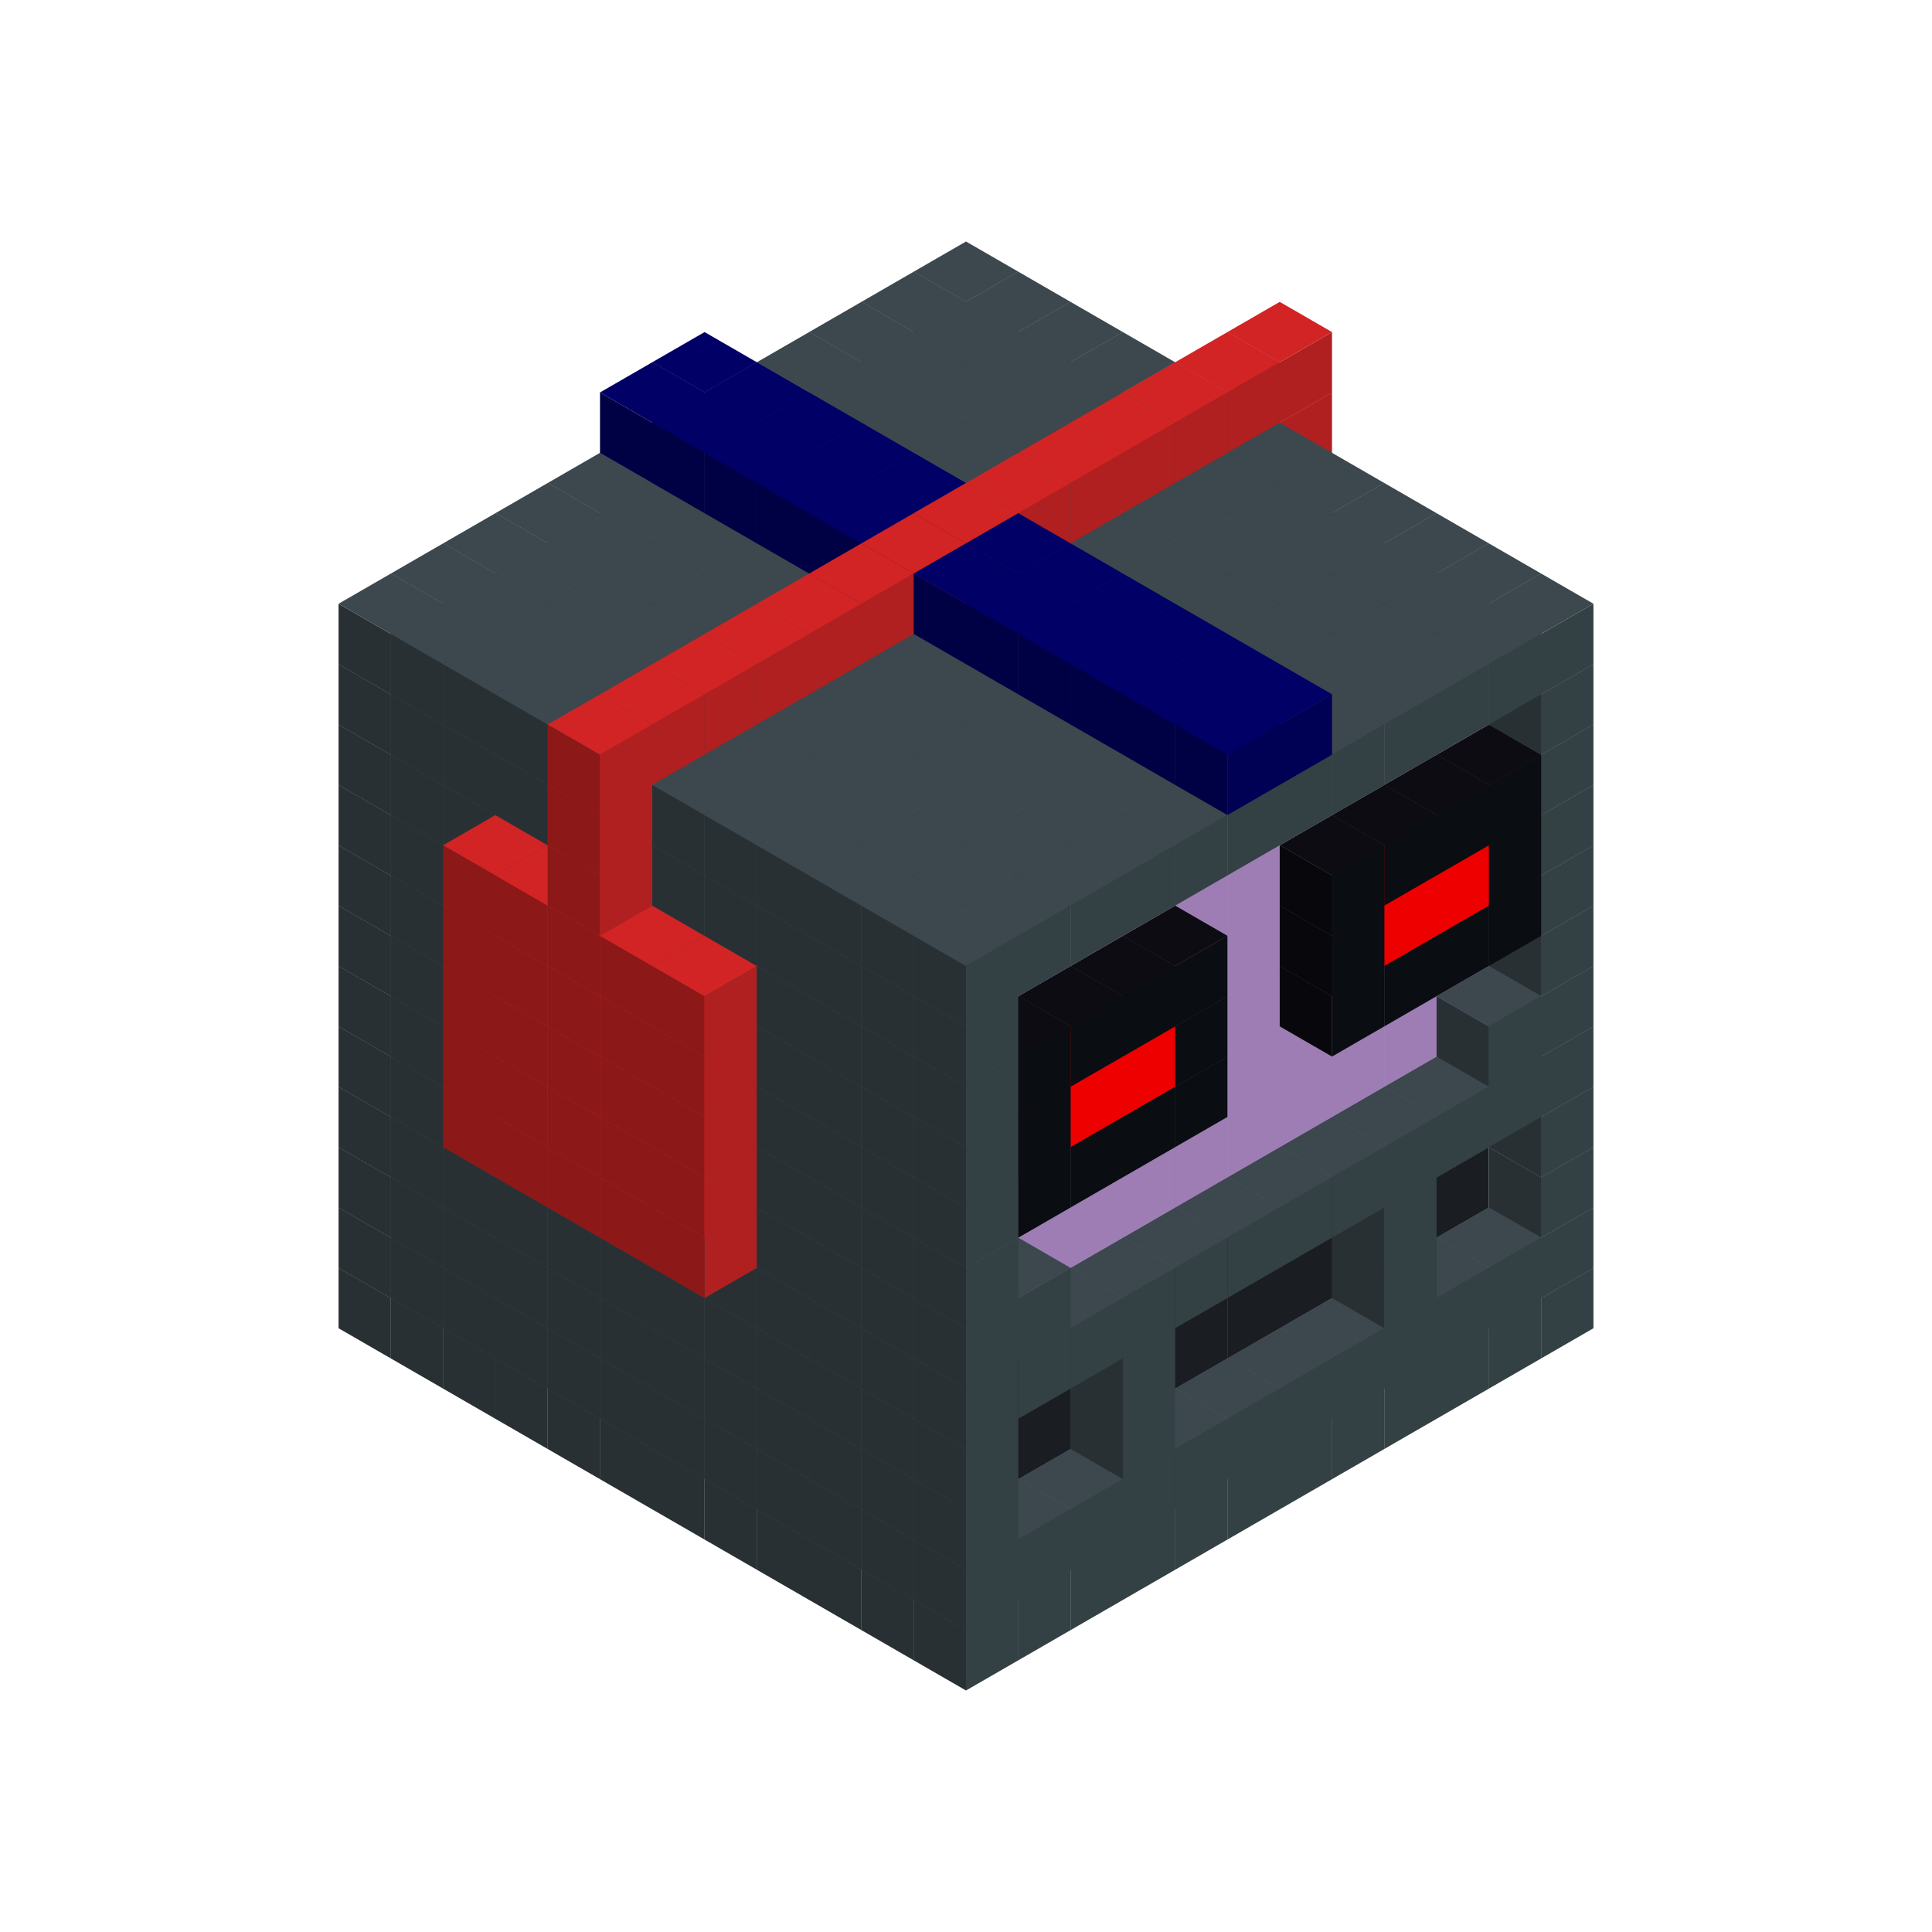 
<svg width='600' height='600' viewBox='4436371 5550000 3200000 3200000' xmlns='http://www.w3.org/2000/svg' xmlns:xlink='http://www.w3.org/1999/xlink'>
<use xlink:href='#v-0x000000be-1' transform='translate(983738,3600000)'/>
<use xlink:href='#v-0x000000be-1' transform='translate(1070341,3650000)'/>
<use xlink:href='#v-0x000000be-1' transform='translate(1156944,3700000)'/>
<use xlink:href='#v-0x000000be-1' transform='translate(1243547,3750000)'/>
<use xlink:href='#v-0x000000be-1' transform='translate(1330150,3800000)'/>
<use xlink:href='#v-0x000000be-1' transform='translate(1416753,3850000)'/>
<use xlink:href='#v-0x000000be-1' transform='translate(1503356,3900000)'/>
<use xlink:href='#v-0x000000be-1' transform='translate(1589959,3950000)'/>
<use xlink:href='#v-0x000000be-1' transform='translate(1676562,4000000)'/>
<use xlink:href='#v-0x000000be-1' transform='translate(1763165,4050000)'/>
<use xlink:href='#v-0x000000be-1' transform='translate(1849768,4100000)'/>
<use xlink:href='#v-0x000000be-1' transform='translate(2889004,3600000)'/>
<use xlink:href='#v-0x000000be-1' transform='translate(2802401,3650000)'/>
<use xlink:href='#v-0x000000be-1' transform='translate(2715798,3700000)'/>
<use xlink:href='#v-0x000000be-1' transform='translate(2629195,3750000)'/>
<use xlink:href='#v-0x000000be-1' transform='translate(2542592,3800000)'/>
<use xlink:href='#v-0x000000be-1' transform='translate(2455989,3850000)'/>
<use xlink:href='#v-0x000000be-1' transform='translate(2369386,3900000)'/>
<use xlink:href='#v-0x000000be-1' transform='translate(2282783,3950000)'/>
<use xlink:href='#v-0x000000be-1' transform='translate(2196180,4000000)'/>
<use xlink:href='#v-0x000000be-1' transform='translate(2109577,4050000)'/>
<use xlink:href='#v-0x000000be-1' transform='translate(2022974,4100000)'/>
<use xlink:href='#v-0x000000be-1' transform='translate(1936371,4150000)'/>
<use xlink:href='#v-0x000000be-1' transform='translate(983738,3500000)'/>
<use xlink:href='#v-0x000000be-1' transform='translate(1070341,3550000)'/>
<use xlink:href='#v-0x000000be-1' transform='translate(1156944,3600000)'/>
<use xlink:href='#v-0x000000be-1' transform='translate(1243547,3650000)'/>
<use xlink:href='#v-0x000000be-1' transform='translate(1330150,3700000)'/>
<use xlink:href='#v-0x000000be-1' transform='translate(1416753,3750000)'/>
<use xlink:href='#v-0x000000be-1' transform='translate(1503356,3800000)'/>
<use xlink:href='#v-0x000000be-1' transform='translate(1589959,3850000)'/>
<use xlink:href='#v-0x000000be-1' transform='translate(1676562,3900000)'/>
<use xlink:href='#v-0x000000be-1' transform='translate(1763165,3950000)'/>
<use xlink:href='#v-0x000000be-2' transform='translate(2715798,3500000)'/>
<use xlink:href='#v-0x000000be-2' transform='translate(2629195,3550000)'/>
<use xlink:href='#v-0x000000be-2' transform='translate(2542592,3600000)'/>
<use xlink:href='#v-0x000000be-2' transform='translate(2455989,3650000)'/>
<use xlink:href='#v-0x000000be-2' transform='translate(2369386,3700000)'/>
<use xlink:href='#v-0x000000be-2' transform='translate(2282783,3750000)'/>
<use xlink:href='#v-0x000000be-2' transform='translate(2196180,3800000)'/>
<use xlink:href='#v-0x000000be-2' transform='translate(2109577,3850000)'/>
<use xlink:href='#v-0x000000be-2' transform='translate(2022974,3900000)'/>
<use xlink:href='#v-0x000000be-2' transform='translate(1936371,3950000)'/>
<use xlink:href='#v-0x000000be-1' transform='translate(1849768,4000000)'/>
<use xlink:href='#v-0x000000be-1' transform='translate(2889004,3500000)'/>
<use xlink:href='#v-0x000000be-1' transform='translate(2802401,3550000)'/>
<use xlink:href='#v-0x000000be-1' transform='translate(2715798,3600000)'/>
<use xlink:href='#v-0x000000be-1' transform='translate(2629195,3650000)'/>
<use xlink:href='#v-0x000000be-1' transform='translate(2542592,3700000)'/>
<use xlink:href='#v-0x000000be-1' transform='translate(2455989,3750000)'/>
<use xlink:href='#v-0x000000be-1' transform='translate(2369386,3800000)'/>
<use xlink:href='#v-0x000000be-1' transform='translate(2282783,3850000)'/>
<use xlink:href='#v-0x000000be-1' transform='translate(2196180,3900000)'/>
<use xlink:href='#v-0x000000be-1' transform='translate(2109577,3950000)'/>
<use xlink:href='#v-0x000000be-1' transform='translate(2022974,4000000)'/>
<use xlink:href='#v-0x000000be-1' transform='translate(1936371,4050000)'/>
<use xlink:href='#v-0x000000be-1' transform='translate(983738,3400000)'/>
<use xlink:href='#v-0x000000be-1' transform='translate(1070341,3450000)'/>
<use xlink:href='#v-0x000000be-1' transform='translate(1156944,3500000)'/>
<use xlink:href='#v-0x000000be-1' transform='translate(1243547,3550000)'/>
<use xlink:href='#v-0x000000be-1' transform='translate(1330150,3600000)'/>
<use xlink:href='#v-0x000000be-1' transform='translate(1416753,3650000)'/>
<use xlink:href='#v-0x000000be-1' transform='translate(1503356,3700000)'/>
<use xlink:href='#v-0x000000be-1' transform='translate(1589959,3750000)'/>
<use xlink:href='#v-0x000000be-1' transform='translate(1676562,3800000)'/>
<use xlink:href='#v-0x000000be-1' transform='translate(1763165,3850000)'/>
<use xlink:href='#v-0x000000be-4' transform='translate(2715798,3400000)'/>
<use xlink:href='#v-0x000000be-4' transform='translate(2629195,3450000)'/>
<use xlink:href='#v-0x000000be-4' transform='translate(2542592,3500000)'/>
<use xlink:href='#v-0x000000be-4' transform='translate(2455989,3550000)'/>
<use xlink:href='#v-0x000000be-4' transform='translate(2369386,3600000)'/>
<use xlink:href='#v-0x000000be-4' transform='translate(2282783,3650000)'/>
<use xlink:href='#v-0x000000be-4' transform='translate(2196180,3700000)'/>
<use xlink:href='#v-0x000000be-4' transform='translate(2109577,3750000)'/>
<use xlink:href='#v-0x000000be-4' transform='translate(2022974,3800000)'/>
<use xlink:href='#v-0x000000be-4' transform='translate(1936371,3850000)'/>
<use xlink:href='#v-0x000000be-1' transform='translate(1849768,3900000)'/>
<use xlink:href='#v-0x000000be-1' transform='translate(2889004,3400000)'/>
<use xlink:href='#v-0x000000be-1' transform='translate(2629195,3550000)'/>
<use xlink:href='#v-0x000000be-1' transform='translate(2196180,3800000)'/>
<use xlink:href='#v-0x000000be-1' transform='translate(1936371,3950000)'/>
<use xlink:href='#v-0x000000be-1' transform='translate(983738,3300000)'/>
<use xlink:href='#v-0x000000be-1' transform='translate(1070341,3350000)'/>
<use xlink:href='#v-0x000000be-1' transform='translate(1156944,3400000)'/>
<use xlink:href='#v-0x000000be-1' transform='translate(1243547,3450000)'/>
<use xlink:href='#v-0x000000be-1' transform='translate(1330150,3500000)'/>
<use xlink:href='#v-0x000000be-1' transform='translate(1416753,3550000)'/>
<use xlink:href='#v-0x000000be-1' transform='translate(1503356,3600000)'/>
<use xlink:href='#v-0x000000be-1' transform='translate(1589959,3650000)'/>
<use xlink:href='#v-0x000000be-1' transform='translate(1676562,3700000)'/>
<use xlink:href='#v-0x000000be-1' transform='translate(1763165,3750000)'/>
<use xlink:href='#v-0x000000be-4' transform='translate(2715798,3300000)'/>
<use xlink:href='#v-0x000000be-4' transform='translate(2629195,3350000)'/>
<use xlink:href='#v-0x000000be-4' transform='translate(2542592,3400000)'/>
<use xlink:href='#v-0x000000be-4' transform='translate(2455989,3450000)'/>
<use xlink:href='#v-0x000000be-4' transform='translate(2369386,3500000)'/>
<use xlink:href='#v-0x000000be-4' transform='translate(2282783,3550000)'/>
<use xlink:href='#v-0x000000be-4' transform='translate(2196180,3600000)'/>
<use xlink:href='#v-0x000000be-4' transform='translate(2109577,3650000)'/>
<use xlink:href='#v-0x000000be-4' transform='translate(2022974,3700000)'/>
<use xlink:href='#v-0x000000be-4' transform='translate(1936371,3750000)'/>
<use xlink:href='#v-0x000000be-1' transform='translate(1849768,3800000)'/>
<use xlink:href='#v-0x000000be-1' transform='translate(2889004,3300000)'/>
<use xlink:href='#v-0x000000be-1' transform='translate(2629195,3450000)'/>
<use xlink:href='#v-0x000000be-1' transform='translate(2196180,3700000)'/>
<use xlink:href='#v-0x000000be-1' transform='translate(1936371,3850000)'/>
<use xlink:href='#v-0x000000be-1' transform='translate(983738,3200000)'/>
<use xlink:href='#v-0x000000be-1' transform='translate(1070341,3250000)'/>
<use xlink:href='#v-0x000000be-1' transform='translate(1156944,3300000)'/>
<use xlink:href='#v-0x000000be-1' transform='translate(1243547,3350000)'/>
<use xlink:href='#v-0x000000be-1' transform='translate(1330150,3400000)'/>
<use xlink:href='#v-0x000000be-1' transform='translate(1416753,3450000)'/>
<use xlink:href='#v-0x000000be-1' transform='translate(1503356,3500000)'/>
<use xlink:href='#v-0x000000be-1' transform='translate(1589959,3550000)'/>
<use xlink:href='#v-0x000000be-1' transform='translate(1676562,3600000)'/>
<use xlink:href='#v-0x000000be-1' transform='translate(1763165,3650000)'/>
<use xlink:href='#v-0x000000be-2' transform='translate(2715798,3200000)'/>
<use xlink:href='#v-0x000000be-2' transform='translate(2629195,3250000)'/>
<use xlink:href='#v-0x000000be-2' transform='translate(2542592,3300000)'/>
<use xlink:href='#v-0x000000be-2' transform='translate(2455989,3350000)'/>
<use xlink:href='#v-0x000000be-2' transform='translate(2369386,3400000)'/>
<use xlink:href='#v-0x000000be-2' transform='translate(2282783,3450000)'/>
<use xlink:href='#v-0x000000be-2' transform='translate(2196180,3500000)'/>
<use xlink:href='#v-0x000000be-2' transform='translate(2109577,3550000)'/>
<use xlink:href='#v-0x000000be-2' transform='translate(2022974,3600000)'/>
<use xlink:href='#v-0x000000be-2' transform='translate(1936371,3650000)'/>
<use xlink:href='#v-0x000000be-1' transform='translate(1849768,3700000)'/>
<use xlink:href='#v-0x000000be-1' transform='translate(2889004,3200000)'/>
<use xlink:href='#v-0x000000be-1' transform='translate(2802401,3250000)'/>
<use xlink:href='#v-0x000000be-1' transform='translate(2715798,3300000)'/>
<use xlink:href='#v-0x000000be-1' transform='translate(2629195,3350000)'/>
<use xlink:href='#v-0x000000be-1' transform='translate(2542592,3400000)'/>
<use xlink:href='#v-0x000000be-1' transform='translate(2455989,3450000)'/>
<use xlink:href='#v-0x000000be-1' transform='translate(2369386,3500000)'/>
<use xlink:href='#v-0x000000be-1' transform='translate(2282783,3550000)'/>
<use xlink:href='#v-0x000000be-1' transform='translate(2196180,3600000)'/>
<use xlink:href='#v-0x000000be-1' transform='translate(2109577,3650000)'/>
<use xlink:href='#v-0x000000be-1' transform='translate(2022974,3700000)'/>
<use xlink:href='#v-0x000000be-1' transform='translate(1936371,3750000)'/>
<use xlink:href='#v-0x000000be-1' transform='translate(983738,3100000)'/>
<use xlink:href='#v-0x000000be-1' transform='translate(1070341,3150000)'/>
<use xlink:href='#v-0x000000be-1' transform='translate(1156944,3200000)'/>
<use xlink:href='#v-0x000000be-8' transform='translate(2282783,2650000)'/>
<use xlink:href='#v-0x000000be-1' transform='translate(1243547,3250000)'/>
<use xlink:href='#v-0x000000be-8' transform='translate(1156944,3300000)'/>
<use xlink:href='#v-0x000000be-8' transform='translate(2369386,2700000)'/>
<use xlink:href='#v-0x000000be-1' transform='translate(1330150,3300000)'/>
<use xlink:href='#v-0x000000be-8' transform='translate(1243547,3350000)'/>
<use xlink:href='#v-0x000000be-8' transform='translate(2455989,2750000)'/>
<use xlink:href='#v-0x000000be-1' transform='translate(1416753,3350000)'/>
<use xlink:href='#v-0x000000be-8' transform='translate(1330150,3400000)'/>
<use xlink:href='#v-0x000000be-8' transform='translate(2542592,2800000)'/>
<use xlink:href='#v-0x000000be-1' transform='translate(1503356,3400000)'/>
<use xlink:href='#v-0x000000be-8' transform='translate(1416753,3450000)'/>
<use xlink:href='#v-0x000000be-8' transform='translate(2629195,2850000)'/>
<use xlink:href='#v-0x000000be-1' transform='translate(1589959,3450000)'/>
<use xlink:href='#v-0x000000be-8' transform='translate(1503356,3500000)'/>
<use xlink:href='#v-0x000000be-1' transform='translate(1676562,3500000)'/>
<use xlink:href='#v-0x000000be-1' transform='translate(1763165,3550000)'/>
<use xlink:href='#v-0x000000be-2' transform='translate(2715798,3100000)'/>
<use xlink:href='#v-0x000000be-2' transform='translate(2629195,3150000)'/>
<use xlink:href='#v-0x000000be-2' transform='translate(2542592,3200000)'/>
<use xlink:href='#v-0x000000be-2' transform='translate(2455989,3250000)'/>
<use xlink:href='#v-0x000000be-2' transform='translate(2369386,3300000)'/>
<use xlink:href='#v-0x000000be-2' transform='translate(2282783,3350000)'/>
<use xlink:href='#v-0x000000be-2' transform='translate(2196180,3400000)'/>
<use xlink:href='#v-0x000000be-2' transform='translate(2109577,3450000)'/>
<use xlink:href='#v-0x000000be-2' transform='translate(2022974,3500000)'/>
<use xlink:href='#v-0x000000be-2' transform='translate(1936371,3550000)'/>
<use xlink:href='#v-0x000000be-1' transform='translate(1849768,3600000)'/>
<use xlink:href='#v-0x000000be-1' transform='translate(2889004,3100000)'/>
<use xlink:href='#v-0x000000be-1' transform='translate(2802401,3150000)'/>
<use xlink:href='#v-0x000000be-1' transform='translate(2022974,3600000)'/>
<use xlink:href='#v-0x000000be-1' transform='translate(1936371,3650000)'/>
<use xlink:href='#v-0x000000be-1' transform='translate(983738,3000000)'/>
<use xlink:href='#v-0x000000be-1' transform='translate(1070341,3050000)'/>
<use xlink:href='#v-0x000000be-1' transform='translate(1156944,3100000)'/>
<use xlink:href='#v-0x000000be-8' transform='translate(2282783,2550000)'/>
<use xlink:href='#v-0x000000be-1' transform='translate(1243547,3150000)'/>
<use xlink:href='#v-0x000000be-8' transform='translate(1156944,3200000)'/>
<use xlink:href='#v-0x000000be-8' transform='translate(2369386,2600000)'/>
<use xlink:href='#v-0x000000be-1' transform='translate(1330150,3200000)'/>
<use xlink:href='#v-0x000000be-8' transform='translate(1243547,3250000)'/>
<use xlink:href='#v-0x000000be-8' transform='translate(2455989,2650000)'/>
<use xlink:href='#v-0x000000be-1' transform='translate(1416753,3250000)'/>
<use xlink:href='#v-0x000000be-8' transform='translate(1330150,3300000)'/>
<use xlink:href='#v-0x000000be-8' transform='translate(2542592,2700000)'/>
<use xlink:href='#v-0x000000be-1' transform='translate(1503356,3300000)'/>
<use xlink:href='#v-0x000000be-8' transform='translate(1416753,3350000)'/>
<use xlink:href='#v-0x000000be-8' transform='translate(2629195,2750000)'/>
<use xlink:href='#v-0x000000be-1' transform='translate(1589959,3350000)'/>
<use xlink:href='#v-0x000000be-8' transform='translate(1503356,3400000)'/>
<use xlink:href='#v-0x000000be-1' transform='translate(1676562,3400000)'/>
<use xlink:href='#v-0x000000be-1' transform='translate(1763165,3450000)'/>
<use xlink:href='#v-0x000000be-2' transform='translate(2715798,3000000)'/>
<use xlink:href='#v-0x000000be-2' transform='translate(2629195,3050000)'/>
<use xlink:href='#v-0x000000be-2' transform='translate(2542592,3100000)'/>
<use xlink:href='#v-0x000000be-2' transform='translate(2455989,3150000)'/>
<use xlink:href='#v-0x000000be-2' transform='translate(2369386,3200000)'/>
<use xlink:href='#v-0x000000be-2' transform='translate(2282783,3250000)'/>
<use xlink:href='#v-0x000000be-2' transform='translate(2196180,3300000)'/>
<use xlink:href='#v-0x000000be-2' transform='translate(2109577,3350000)'/>
<use xlink:href='#v-0x000000be-2' transform='translate(2022974,3400000)'/>
<use xlink:href='#v-0x000000be-2' transform='translate(1936371,3450000)'/>
<use xlink:href='#v-0x000000be-1' transform='translate(1849768,3500000)'/>
<use xlink:href='#v-0x000000be-1' transform='translate(2889004,3000000)'/>
<use xlink:href='#v-0x000000be-1' transform='translate(1936371,3550000)'/>
<use xlink:href='#v-0x000000be-1' transform='translate(983738,2900000)'/>
<use xlink:href='#v-0x000000be-1' transform='translate(1070341,2950000)'/>
<use xlink:href='#v-0x000000be-1' transform='translate(1156944,3000000)'/>
<use xlink:href='#v-0x000000be-8' transform='translate(2282783,2450000)'/>
<use xlink:href='#v-0x000000be-1' transform='translate(1243547,3050000)'/>
<use xlink:href='#v-0x000000be-8' transform='translate(1156944,3100000)'/>
<use xlink:href='#v-0x000000be-8' transform='translate(2369386,2500000)'/>
<use xlink:href='#v-0x000000be-1' transform='translate(1330150,3100000)'/>
<use xlink:href='#v-0x000000be-8' transform='translate(1243547,3150000)'/>
<use xlink:href='#v-0x000000be-8' transform='translate(2455989,2550000)'/>
<use xlink:href='#v-0x000000be-1' transform='translate(1416753,3150000)'/>
<use xlink:href='#v-0x000000be-8' transform='translate(1330150,3200000)'/>
<use xlink:href='#v-0x000000be-8' transform='translate(2542592,2600000)'/>
<use xlink:href='#v-0x000000be-1' transform='translate(1503356,3200000)'/>
<use xlink:href='#v-0x000000be-8' transform='translate(1416753,3250000)'/>
<use xlink:href='#v-0x000000be-8' transform='translate(2629195,2650000)'/>
<use xlink:href='#v-0x000000be-1' transform='translate(1589959,3250000)'/>
<use xlink:href='#v-0x000000be-8' transform='translate(1503356,3300000)'/>
<use xlink:href='#v-0x000000be-1' transform='translate(1676562,3300000)'/>
<use xlink:href='#v-0x000000be-1' transform='translate(1763165,3350000)'/>
<use xlink:href='#v-0x000000be-2' transform='translate(2715798,2900000)'/>
<use xlink:href='#v-0x000000be-2' transform='translate(2629195,2950000)'/>
<use xlink:href='#v-0x000000be-2' transform='translate(2542592,3000000)'/>
<use xlink:href='#v-0x000000be-2' transform='translate(2455989,3050000)'/>
<use xlink:href='#v-0x000000be-2' transform='translate(2369386,3100000)'/>
<use xlink:href='#v-0x000000be-2' transform='translate(2282783,3150000)'/>
<use xlink:href='#v-0x000000be-2' transform='translate(2196180,3200000)'/>
<use xlink:href='#v-0x000000be-2' transform='translate(2109577,3250000)'/>
<use xlink:href='#v-0x000000be-2' transform='translate(2022974,3300000)'/>
<use xlink:href='#v-0x000000be-2' transform='translate(1936371,3350000)'/>
<use xlink:href='#v-0x000000be-1' transform='translate(1849768,3400000)'/>
<use xlink:href='#v-0x000000be-1' transform='translate(2889004,2900000)'/>
<use xlink:href='#v-0x000000be-5' transform='translate(2802401,2950000)'/>
<use xlink:href='#v-0x000000be-5' transform='translate(2715798,3000000)'/>
<use xlink:href='#v-0x000000be-5' transform='translate(2629195,3050000)'/>
<use xlink:href='#v-0x000000be-5' transform='translate(2542592,3100000)'/>
<use xlink:href='#v-0x000000be-5' transform='translate(2282783,3250000)'/>
<use xlink:href='#v-0x000000be-5' transform='translate(2196180,3300000)'/>
<use xlink:href='#v-0x000000be-5' transform='translate(2109577,3350000)'/>
<use xlink:href='#v-0x000000be-5' transform='translate(2022974,3400000)'/>
<use xlink:href='#v-0x000000be-1' transform='translate(1936371,3450000)'/>
<use xlink:href='#v-0x000000be-1' transform='translate(983738,2800000)'/>
<use xlink:href='#v-0x000000be-1' transform='translate(1070341,2850000)'/>
<use xlink:href='#v-0x000000be-1' transform='translate(1156944,2900000)'/>
<use xlink:href='#v-0x000000be-8' transform='translate(2282783,2350000)'/>
<use xlink:href='#v-0x000000be-1' transform='translate(1243547,2950000)'/>
<use xlink:href='#v-0x000000be-8' transform='translate(1156944,3000000)'/>
<use xlink:href='#v-0x000000be-8' transform='translate(2369386,2400000)'/>
<use xlink:href='#v-0x000000be-1' transform='translate(1330150,3000000)'/>
<use xlink:href='#v-0x000000be-8' transform='translate(1243547,3050000)'/>
<use xlink:href='#v-0x000000be-8' transform='translate(2455989,2450000)'/>
<use xlink:href='#v-0x000000be-1' transform='translate(1416753,3050000)'/>
<use xlink:href='#v-0x000000be-8' transform='translate(1330150,3100000)'/>
<use xlink:href='#v-0x000000be-8' transform='translate(2542592,2500000)'/>
<use xlink:href='#v-0x000000be-1' transform='translate(1503356,3100000)'/>
<use xlink:href='#v-0x000000be-8' transform='translate(1416753,3150000)'/>
<use xlink:href='#v-0x000000be-8' transform='translate(2629195,2550000)'/>
<use xlink:href='#v-0x000000be-1' transform='translate(1589959,3150000)'/>
<use xlink:href='#v-0x000000be-8' transform='translate(1503356,3200000)'/>
<use xlink:href='#v-0x000000be-1' transform='translate(1676562,3200000)'/>
<use xlink:href='#v-0x000000be-1' transform='translate(1763165,3250000)'/>
<use xlink:href='#v-0x000000be-2' transform='translate(2715798,2800000)'/>
<use xlink:href='#v-0x000000be-2' transform='translate(2629195,2850000)'/>
<use xlink:href='#v-0x000000be-2' transform='translate(2542592,2900000)'/>
<use xlink:href='#v-0x000000be-2' transform='translate(2455989,2950000)'/>
<use xlink:href='#v-0x000000be-2' transform='translate(2369386,3000000)'/>
<use xlink:href='#v-0x000000be-2' transform='translate(2282783,3050000)'/>
<use xlink:href='#v-0x000000be-2' transform='translate(2196180,3100000)'/>
<use xlink:href='#v-0x000000be-2' transform='translate(2109577,3150000)'/>
<use xlink:href='#v-0x000000be-2' transform='translate(2022974,3200000)'/>
<use xlink:href='#v-0x000000be-2' transform='translate(1936371,3250000)'/>
<use xlink:href='#v-0x000000be-1' transform='translate(1849768,3300000)'/>
<use xlink:href='#v-0x000000be-1' transform='translate(2889004,2800000)'/>
<use xlink:href='#v-0x000000be-5' transform='translate(2802401,2850000)'/>
<use xlink:href='#v-0x000000be-6' transform='translate(2715798,2900000)'/>
<use xlink:href='#v-0x000000be-6' transform='translate(2629195,2950000)'/>
<use xlink:href='#v-0x000000be-5' transform='translate(2542592,3000000)'/>
<use xlink:href='#v-0x000000be-5' transform='translate(2282783,3150000)'/>
<use xlink:href='#v-0x000000be-6' transform='translate(2196180,3200000)'/>
<use xlink:href='#v-0x000000be-6' transform='translate(2109577,3250000)'/>
<use xlink:href='#v-0x000000be-5' transform='translate(2022974,3300000)'/>
<use xlink:href='#v-0x000000be-1' transform='translate(1936371,3350000)'/>
<use xlink:href='#v-0x000000be-1' transform='translate(983738,2700000)'/>
<use xlink:href='#v-0x000000be-1' transform='translate(1070341,2750000)'/>
<use xlink:href='#v-0x000000be-1' transform='translate(1156944,2800000)'/>
<use xlink:href='#v-0x000000be-8' transform='translate(2282783,2250000)'/>
<use xlink:href='#v-0x000000be-1' transform='translate(1243547,2850000)'/>
<use xlink:href='#v-0x000000be-8' transform='translate(1156944,2900000)'/>
<use xlink:href='#v-0x000000be-8' transform='translate(2369386,2300000)'/>
<use xlink:href='#v-0x000000be-1' transform='translate(1330150,2900000)'/>
<use xlink:href='#v-0x000000be-8' transform='translate(1243547,2950000)'/>
<use xlink:href='#v-0x000000be-8' transform='translate(2455989,2350000)'/>
<use xlink:href='#v-0x000000be-1' transform='translate(1416753,2950000)'/>
<use xlink:href='#v-0x000000be-8' transform='translate(1330150,3000000)'/>
<use xlink:href='#v-0x000000be-8' transform='translate(2542592,2400000)'/>
<use xlink:href='#v-0x000000be-1' transform='translate(1503356,3000000)'/>
<use xlink:href='#v-0x000000be-8' transform='translate(1416753,3050000)'/>
<use xlink:href='#v-0x000000be-8' transform='translate(2629195,2450000)'/>
<use xlink:href='#v-0x000000be-1' transform='translate(1589959,3050000)'/>
<use xlink:href='#v-0x000000be-8' transform='translate(1503356,3100000)'/>
<use xlink:href='#v-0x000000be-1' transform='translate(1676562,3100000)'/>
<use xlink:href='#v-0x000000be-1' transform='translate(1763165,3150000)'/>
<use xlink:href='#v-0x000000be-2' transform='translate(2715798,2700000)'/>
<use xlink:href='#v-0x000000be-2' transform='translate(2629195,2750000)'/>
<use xlink:href='#v-0x000000be-2' transform='translate(2542592,2800000)'/>
<use xlink:href='#v-0x000000be-2' transform='translate(2455989,2850000)'/>
<use xlink:href='#v-0x000000be-2' transform='translate(2369386,2900000)'/>
<use xlink:href='#v-0x000000be-2' transform='translate(2282783,2950000)'/>
<use xlink:href='#v-0x000000be-2' transform='translate(2196180,3000000)'/>
<use xlink:href='#v-0x000000be-2' transform='translate(2109577,3050000)'/>
<use xlink:href='#v-0x000000be-2' transform='translate(2022974,3100000)'/>
<use xlink:href='#v-0x000000be-2' transform='translate(1936371,3150000)'/>
<use xlink:href='#v-0x000000be-1' transform='translate(1849768,3200000)'/>
<use xlink:href='#v-0x000000be-1' transform='translate(2889004,2700000)'/>
<use xlink:href='#v-0x000000be-5' transform='translate(2802401,2750000)'/>
<use xlink:href='#v-0x000000be-5' transform='translate(2715798,2800000)'/>
<use xlink:href='#v-0x000000be-5' transform='translate(2629195,2850000)'/>
<use xlink:href='#v-0x000000be-5' transform='translate(2542592,2900000)'/>
<use xlink:href='#v-0x000000be-5' transform='translate(2282783,3050000)'/>
<use xlink:href='#v-0x000000be-5' transform='translate(2196180,3100000)'/>
<use xlink:href='#v-0x000000be-5' transform='translate(2109577,3150000)'/>
<use xlink:href='#v-0x000000be-5' transform='translate(2022974,3200000)'/>
<use xlink:href='#v-0x000000be-1' transform='translate(1936371,3250000)'/>
<use xlink:href='#v-0x000000be-1' transform='translate(983738,2600000)'/>
<use xlink:href='#v-0x000000be-1' transform='translate(1070341,2650000)'/>
<use xlink:href='#v-0x000000be-1' transform='translate(1156944,2700000)'/>
<use xlink:href='#v-0x000000be-1' transform='translate(1243547,2750000)'/>
<use xlink:href='#v-0x000000be-1' transform='translate(1330150,2800000)'/>
<use xlink:href='#v-0x000000be-8' transform='translate(2455989,2250000)'/>
<use xlink:href='#v-0x000000be-1' transform='translate(1416753,2850000)'/>
<use xlink:href='#v-0x000000be-8' transform='translate(1330150,2900000)'/>
<use xlink:href='#v-0x000000be-1' transform='translate(1503356,2900000)'/>
<use xlink:href='#v-0x000000be-1' transform='translate(1589959,2950000)'/>
<use xlink:href='#v-0x000000be-1' transform='translate(1676562,3000000)'/>
<use xlink:href='#v-0x000000be-1' transform='translate(1763165,3050000)'/>
<use xlink:href='#v-0x000000be-2' transform='translate(2715798,2600000)'/>
<use xlink:href='#v-0x000000be-2' transform='translate(2629195,2650000)'/>
<use xlink:href='#v-0x000000be-2' transform='translate(2542592,2700000)'/>
<use xlink:href='#v-0x000000be-2' transform='translate(2455989,2750000)'/>
<use xlink:href='#v-0x000000be-2' transform='translate(2369386,2800000)'/>
<use xlink:href='#v-0x000000be-2' transform='translate(2282783,2850000)'/>
<use xlink:href='#v-0x000000be-2' transform='translate(2196180,2900000)'/>
<use xlink:href='#v-0x000000be-2' transform='translate(2109577,2950000)'/>
<use xlink:href='#v-0x000000be-2' transform='translate(2022974,3000000)'/>
<use xlink:href='#v-0x000000be-2' transform='translate(1936371,3050000)'/>
<use xlink:href='#v-0x000000be-1' transform='translate(1849768,3100000)'/>
<use xlink:href='#v-0x000000be-1' transform='translate(2889004,2600000)'/>
<use xlink:href='#v-0x000000be-1' transform='translate(1936371,3150000)'/>
<use xlink:href='#v-0x000000be-1' transform='translate(1936371,1950000)'/>
<use xlink:href='#v-0x000000be-1' transform='translate(1849768,2000000)'/>
<use xlink:href='#v-0x000000be-1' transform='translate(1763165,2050000)'/>
<use xlink:href='#v-0x000000be-1' transform='translate(1676562,2100000)'/>
<use xlink:href='#v-0x000000be-1' transform='translate(1589959,2150000)'/>
<use xlink:href='#v-0x000000be-1' transform='translate(1503356,2200000)'/>
<use xlink:href='#v-0x000000be-1' transform='translate(1416753,2250000)'/>
<use xlink:href='#v-0x000000be-1' transform='translate(1330150,2300000)'/>
<use xlink:href='#v-0x000000be-1' transform='translate(1243547,2350000)'/>
<use xlink:href='#v-0x000000be-1' transform='translate(1156944,2400000)'/>
<use xlink:href='#v-0x000000be-1' transform='translate(1070341,2450000)'/>
<use xlink:href='#v-0x000000be-1' transform='translate(983738,2500000)'/>
<use xlink:href='#v-0x000000be-1' transform='translate(2022974,2000000)'/>
<use xlink:href='#v-0x000000be-1' transform='translate(1936371,2050000)'/>
<use xlink:href='#v-0x000000be-1' transform='translate(1849768,2100000)'/>
<use xlink:href='#v-0x000000be-1' transform='translate(1763165,2150000)'/>
<use xlink:href='#v-0x000000be-1' transform='translate(1676562,2200000)'/>
<use xlink:href='#v-0x000000be-1' transform='translate(1589959,2250000)'/>
<use xlink:href='#v-0x000000be-1' transform='translate(1503356,2300000)'/>
<use xlink:href='#v-0x000000be-1' transform='translate(1416753,2350000)'/>
<use xlink:href='#v-0x000000be-1' transform='translate(1330150,2400000)'/>
<use xlink:href='#v-0x000000be-1' transform='translate(1243547,2450000)'/>
<use xlink:href='#v-0x000000be-1' transform='translate(1156944,2500000)'/>
<use xlink:href='#v-0x000000be-1' transform='translate(1070341,2550000)'/>
<use xlink:href='#v-0x000000be-1' transform='translate(2109577,2050000)'/>
<use xlink:href='#v-0x000000be-1' transform='translate(2022974,2100000)'/>
<use xlink:href='#v-0x000000be-1' transform='translate(1936371,2150000)'/>
<use xlink:href='#v-0x000000be-1' transform='translate(1849768,2200000)'/>
<use xlink:href='#v-0x000000be-1' transform='translate(1763165,2250000)'/>
<use xlink:href='#v-0x000000be-1' transform='translate(1676562,2300000)'/>
<use xlink:href='#v-0x000000be-1' transform='translate(1589959,2350000)'/>
<use xlink:href='#v-0x000000be-1' transform='translate(1503356,2400000)'/>
<use xlink:href='#v-0x000000be-1' transform='translate(1416753,2450000)'/>
<use xlink:href='#v-0x000000be-1' transform='translate(1330150,2500000)'/>
<use xlink:href='#v-0x000000be-1' transform='translate(1243547,2550000)'/>
<use xlink:href='#v-0x000000be-1' transform='translate(1156944,2600000)'/>
<use xlink:href='#v-0x000000be-1' transform='translate(2196180,2100000)'/>
<use xlink:href='#v-0x000000be-1' transform='translate(2109577,2150000)'/>
<use xlink:href='#v-0x000000be-1' transform='translate(2022974,2200000)'/>
<use xlink:href='#v-0x000000be-1' transform='translate(1936371,2250000)'/>
<use xlink:href='#v-0x000000be-1' transform='translate(1849768,2300000)'/>
<use xlink:href='#v-0x000000be-1' transform='translate(1763165,2350000)'/>
<use xlink:href='#v-0x000000be-1' transform='translate(1676562,2400000)'/>
<use xlink:href='#v-0x000000be-1' transform='translate(1589959,2450000)'/>
<use xlink:href='#v-0x000000be-1' transform='translate(1503356,2500000)'/>
<use xlink:href='#v-0x000000be-1' transform='translate(1416753,2550000)'/>
<use xlink:href='#v-0x000000be-1' transform='translate(1330150,2600000)'/>
<use xlink:href='#v-0x000000be-1' transform='translate(1243547,2650000)'/>
<use xlink:href='#v-0x000000be-1' transform='translate(2282783,2150000)'/>
<use xlink:href='#v-0x000000be-1' transform='translate(2196180,2200000)'/>
<use xlink:href='#v-0x000000be-1' transform='translate(2109577,2250000)'/>
<use xlink:href='#v-0x000000be-1' transform='translate(2022974,2300000)'/>
<use xlink:href='#v-0x000000be-1' transform='translate(1936371,2350000)'/>
<use xlink:href='#v-0x000000be-1' transform='translate(1849768,2400000)'/>
<use xlink:href='#v-0x000000be-1' transform='translate(1763165,2450000)'/>
<use xlink:href='#v-0x000000be-1' transform='translate(1676562,2500000)'/>
<use xlink:href='#v-0x000000be-1' transform='translate(1589959,2550000)'/>
<use xlink:href='#v-0x000000be-1' transform='translate(1503356,2600000)'/>
<use xlink:href='#v-0x000000be-1' transform='translate(1416753,2650000)'/>
<use xlink:href='#v-0x000000be-1' transform='translate(1330150,2700000)'/>
<use xlink:href='#v-0x000000be-8' transform='translate(2455989,2150000)'/>
<use xlink:href='#v-0x000000be-1' transform='translate(2369386,2200000)'/>
<use xlink:href='#v-0x000000be-1' transform='translate(2282783,2250000)'/>
<use xlink:href='#v-0x000000be-1' transform='translate(2196180,2300000)'/>
<use xlink:href='#v-0x000000be-1' transform='translate(2109577,2350000)'/>
<use xlink:href='#v-0x000000be-1' transform='translate(2022974,2400000)'/>
<use xlink:href='#v-0x000000be-1' transform='translate(1936371,2450000)'/>
<use xlink:href='#v-0x000000be-1' transform='translate(1849768,2500000)'/>
<use xlink:href='#v-0x000000be-1' transform='translate(1763165,2550000)'/>
<use xlink:href='#v-0x000000be-1' transform='translate(1676562,2600000)'/>
<use xlink:href='#v-0x000000be-1' transform='translate(1589959,2650000)'/>
<use xlink:href='#v-0x000000be-1' transform='translate(1503356,2700000)'/>
<use xlink:href='#v-0x000000be-1' transform='translate(1416753,2750000)'/>
<use xlink:href='#v-0x000000be-8' transform='translate(1330150,2800000)'/>
<use xlink:href='#v-0x000000be-1' transform='translate(2455989,2250000)'/>
<use xlink:href='#v-0x000000be-1' transform='translate(2369386,2300000)'/>
<use xlink:href='#v-0x000000be-1' transform='translate(2282783,2350000)'/>
<use xlink:href='#v-0x000000be-1' transform='translate(2196180,2400000)'/>
<use xlink:href='#v-0x000000be-1' transform='translate(2109577,2450000)'/>
<use xlink:href='#v-0x000000be-1' transform='translate(2022974,2500000)'/>
<use xlink:href='#v-0x000000be-1' transform='translate(1936371,2550000)'/>
<use xlink:href='#v-0x000000be-1' transform='translate(1849768,2600000)'/>
<use xlink:href='#v-0x000000be-1' transform='translate(1763165,2650000)'/>
<use xlink:href='#v-0x000000be-1' transform='translate(1676562,2700000)'/>
<use xlink:href='#v-0x000000be-1' transform='translate(1589959,2750000)'/>
<use xlink:href='#v-0x000000be-1' transform='translate(1503356,2800000)'/>
<use xlink:href='#v-0x000000be-1' transform='translate(2542592,2300000)'/>
<use xlink:href='#v-0x000000be-1' transform='translate(2455989,2350000)'/>
<use xlink:href='#v-0x000000be-1' transform='translate(2369386,2400000)'/>
<use xlink:href='#v-0x000000be-1' transform='translate(2282783,2450000)'/>
<use xlink:href='#v-0x000000be-1' transform='translate(2196180,2500000)'/>
<use xlink:href='#v-0x000000be-1' transform='translate(2109577,2550000)'/>
<use xlink:href='#v-0x000000be-1' transform='translate(2022974,2600000)'/>
<use xlink:href='#v-0x000000be-1' transform='translate(1936371,2650000)'/>
<use xlink:href='#v-0x000000be-1' transform='translate(1849768,2700000)'/>
<use xlink:href='#v-0x000000be-1' transform='translate(1763165,2750000)'/>
<use xlink:href='#v-0x000000be-1' transform='translate(1676562,2800000)'/>
<use xlink:href='#v-0x000000be-1' transform='translate(1589959,2850000)'/>
<use xlink:href='#v-0x000000be-1' transform='translate(2629195,2350000)'/>
<use xlink:href='#v-0x000000be-1' transform='translate(2542592,2400000)'/>
<use xlink:href='#v-0x000000be-1' transform='translate(2455989,2450000)'/>
<use xlink:href='#v-0x000000be-1' transform='translate(2369386,2500000)'/>
<use xlink:href='#v-0x000000be-1' transform='translate(2282783,2550000)'/>
<use xlink:href='#v-0x000000be-1' transform='translate(2196180,2600000)'/>
<use xlink:href='#v-0x000000be-1' transform='translate(2109577,2650000)'/>
<use xlink:href='#v-0x000000be-1' transform='translate(2022974,2700000)'/>
<use xlink:href='#v-0x000000be-1' transform='translate(1936371,2750000)'/>
<use xlink:href='#v-0x000000be-1' transform='translate(1849768,2800000)'/>
<use xlink:href='#v-0x000000be-1' transform='translate(1763165,2850000)'/>
<use xlink:href='#v-0x000000be-1' transform='translate(1676562,2900000)'/>
<use xlink:href='#v-0x000000be-1' transform='translate(2715798,2400000)'/>
<use xlink:href='#v-0x000000be-1' transform='translate(2629195,2450000)'/>
<use xlink:href='#v-0x000000be-1' transform='translate(2542592,2500000)'/>
<use xlink:href='#v-0x000000be-1' transform='translate(2455989,2550000)'/>
<use xlink:href='#v-0x000000be-1' transform='translate(2369386,2600000)'/>
<use xlink:href='#v-0x000000be-1' transform='translate(2282783,2650000)'/>
<use xlink:href='#v-0x000000be-1' transform='translate(2196180,2700000)'/>
<use xlink:href='#v-0x000000be-1' transform='translate(2109577,2750000)'/>
<use xlink:href='#v-0x000000be-1' transform='translate(2022974,2800000)'/>
<use xlink:href='#v-0x000000be-1' transform='translate(1936371,2850000)'/>
<use xlink:href='#v-0x000000be-1' transform='translate(1849768,2900000)'/>
<use xlink:href='#v-0x000000be-1' transform='translate(1763165,2950000)'/>
<use xlink:href='#v-0x000000be-1' transform='translate(2802401,2450000)'/>
<use xlink:href='#v-0x000000be-1' transform='translate(2715798,2500000)'/>
<use xlink:href='#v-0x000000be-1' transform='translate(2629195,2550000)'/>
<use xlink:href='#v-0x000000be-1' transform='translate(2542592,2600000)'/>
<use xlink:href='#v-0x000000be-1' transform='translate(2455989,2650000)'/>
<use xlink:href='#v-0x000000be-1' transform='translate(2369386,2700000)'/>
<use xlink:href='#v-0x000000be-1' transform='translate(2282783,2750000)'/>
<use xlink:href='#v-0x000000be-1' transform='translate(2196180,2800000)'/>
<use xlink:href='#v-0x000000be-1' transform='translate(2109577,2850000)'/>
<use xlink:href='#v-0x000000be-1' transform='translate(2022974,2900000)'/>
<use xlink:href='#v-0x000000be-1' transform='translate(1936371,2950000)'/>
<use xlink:href='#v-0x000000be-1' transform='translate(1849768,3000000)'/>
<use xlink:href='#v-0x000000be-1' transform='translate(2889004,2500000)'/>
<use xlink:href='#v-0x000000be-1' transform='translate(2802401,2550000)'/>
<use xlink:href='#v-0x000000be-1' transform='translate(2715798,2600000)'/>
<use xlink:href='#v-0x000000be-1' transform='translate(2629195,2650000)'/>
<use xlink:href='#v-0x000000be-1' transform='translate(2542592,2700000)'/>
<use xlink:href='#v-0x000000be-1' transform='translate(2455989,2750000)'/>
<use xlink:href='#v-0x000000be-1' transform='translate(2369386,2800000)'/>
<use xlink:href='#v-0x000000be-1' transform='translate(2282783,2850000)'/>
<use xlink:href='#v-0x000000be-1' transform='translate(2196180,2900000)'/>
<use xlink:href='#v-0x000000be-1' transform='translate(2109577,2950000)'/>
<use xlink:href='#v-0x000000be-1' transform='translate(2022974,3000000)'/>
<use xlink:href='#v-0x000000be-1' transform='translate(1936371,3050000)'/>
<use xlink:href='#v-0x000000be-7' transform='translate(1503356,2100000)'/>
<use xlink:href='#v-0x000000be-7' transform='translate(1416753,2150000)'/>
<use xlink:href='#v-0x000000be-7' transform='translate(1589959,2150000)'/>
<use xlink:href='#v-0x000000be-7' transform='translate(1503356,2200000)'/>
<use xlink:href='#v-0x000000be-7' transform='translate(1676562,2200000)'/>
<use xlink:href='#v-0x000000be-7' transform='translate(1589959,2250000)'/>
<use xlink:href='#v-0x000000be-7' transform='translate(1763165,2250000)'/>
<use xlink:href='#v-0x000000be-7' transform='translate(1676562,2300000)'/>
<use xlink:href='#v-0x000000be-7' transform='translate(1849768,2300000)'/>
<use xlink:href='#v-0x000000be-7' transform='translate(1763165,2350000)'/>
<use xlink:href='#v-0x000000be-8' transform='translate(2455989,2050000)'/>
<use xlink:href='#v-0x000000be-8' transform='translate(2369386,2100000)'/>
<use xlink:href='#v-0x000000be-8' transform='translate(2282783,2150000)'/>
<use xlink:href='#v-0x000000be-8' transform='translate(2196180,2200000)'/>
<use xlink:href='#v-0x000000be-8' transform='translate(2109577,2250000)'/>
<use xlink:href='#v-0x000000be-8' transform='translate(2022974,2300000)'/>
<use xlink:href='#v-0x000000be-8' transform='translate(1936371,2350000)'/>
<use xlink:href='#v-0x000000be-8' transform='translate(1849768,2400000)'/>
<use xlink:href='#v-0x000000be-8' transform='translate(1763165,2450000)'/>
<use xlink:href='#v-0x000000be-8' transform='translate(1676562,2500000)'/>
<use xlink:href='#v-0x000000be-8' transform='translate(1589959,2550000)'/>
<use xlink:href='#v-0x000000be-8' transform='translate(1503356,2600000)'/>
<use xlink:href='#v-0x000000be-8' transform='translate(1416753,2650000)'/>
<use xlink:href='#v-0x000000be-8' transform='translate(1330150,2700000)'/>
<use xlink:href='#v-0x000000be-7' transform='translate(2022974,2400000)'/>
<use xlink:href='#v-0x000000be-7' transform='translate(1936371,2450000)'/>
<use xlink:href='#v-0x000000be-7' transform='translate(2109577,2450000)'/>
<use xlink:href='#v-0x000000be-7' transform='translate(2022974,2500000)'/>
<use xlink:href='#v-0x000000be-7' transform='translate(2196180,2500000)'/>
<use xlink:href='#v-0x000000be-7' transform='translate(2109577,2550000)'/>
<use xlink:href='#v-0x000000be-7' transform='translate(2282783,2550000)'/>
<use xlink:href='#v-0x000000be-7' transform='translate(2196180,2600000)'/>
<use xlink:href='#v-0x000000be-7' transform='translate(2369386,2600000)'/>
<use xlink:href='#v-0x000000be-7' transform='translate(2282783,2650000)'/>
<use xlink:href='#v-0x000000be-7' transform='translate(2455989,2650000)'/>
<use xlink:href='#v-0x000000be-7' transform='translate(2369386,2700000)'/>
<defs>
<g id='v-0x000000be-1'>
<polygon points='4100000,4100000 4100000,4200000 4013397,4150000 4013397,4050000' fill='#283034'/>
<polygon points='4100000,4100000 4100000,4200000 4186602,4150000 4186602,4050000' fill='#334044'/>
<polygon points='4100000,4100000 4013397,4050000 4100000,4000000 4186602,4050000' fill='#3c484e'/>
</g>
<g id='v-0x000000be-2'>
<polygon points='4100000,4100000 4100000,4200000 4013397,4150000 4013397,4050000' fill='#7c6490'/>
<polygon points='4100000,4100000 4100000,4200000 4186602,4150000 4186602,4050000' fill='#9d7db4'/>
<polygon points='4100000,4100000 4013397,4050000 4100000,4000000 4186602,4050000' fill='#ba96d8'/>
</g>
<g id='v-0x000000be-3'>
<polygon points='4100000,4100000 4100000,4200000 4013397,4150000 4013397,4050000' fill='#0098cc'/>
<polygon points='4100000,4100000 4100000,4200000 4186602,4150000 4186602,4050000' fill='#00c0ff'/>
<polygon points='4100000,4100000 4013397,4050000 4100000,4000000 4186602,4050000' fill='#00e4ff'/>
</g>
<g id='v-0x000000be-4'>
<polygon points='4100000,4100000 4100000,4200000 4013397,4150000 4013397,4050000' fill='#141418'/>
<polygon points='4100000,4100000 4100000,4200000 4186602,4150000 4186602,4050000' fill='#1a1d22'/>
<polygon points='4100000,4100000 4013397,4050000 4100000,4000000 4186602,4050000' fill='#1e1e24'/>
</g>
<g id='v-0x000000be-5'>
<polygon points='4100000,4100000 4100000,4200000 4013397,4150000 4013397,4050000' fill='#08080c'/>
<polygon points='4100000,4100000 4100000,4200000 4186602,4150000 4186602,4050000' fill='#0a0d11'/>
<polygon points='4100000,4100000 4013397,4050000 4100000,4000000 4186602,4050000' fill='#0c0c12'/>
</g>
<g id='v-0x000000be-6'>
<polygon points='4100000,4100000 4100000,4200000 4013397,4150000 4013397,4050000' fill='#bc0000'/>
<polygon points='4100000,4100000 4100000,4200000 4186602,4150000 4186602,4050000' fill='#ee0000'/>
<polygon points='4100000,4100000 4013397,4050000 4100000,4000000 4186602,4050000' fill='#ff0000'/>
</g>
<g id='v-0x000000be-7'>
<polygon points='4100000,4100000 4100000,4200000 4013397,4150000 4013397,4050000' fill='#000044'/>
<polygon points='4100000,4100000 4100000,4200000 4186602,4150000 4186602,4050000' fill='#000055'/>
<polygon points='4100000,4100000 4013397,4050000 4100000,4000000 4186602,4050000' fill='#000066'/>
</g>
<g id='v-0x000000be-8'>
<polygon points='4100000,4100000 4100000,4200000 4013397,4150000 4013397,4050000' fill='#8c1818'/>
<polygon points='4100000,4100000 4100000,4200000 4186602,4150000 4186602,4050000' fill='#b02020'/>
<polygon points='4100000,4100000 4013397,4050000 4100000,4000000 4186602,4050000' fill='#d22424'/>
</g>
</defs>
</svg>
